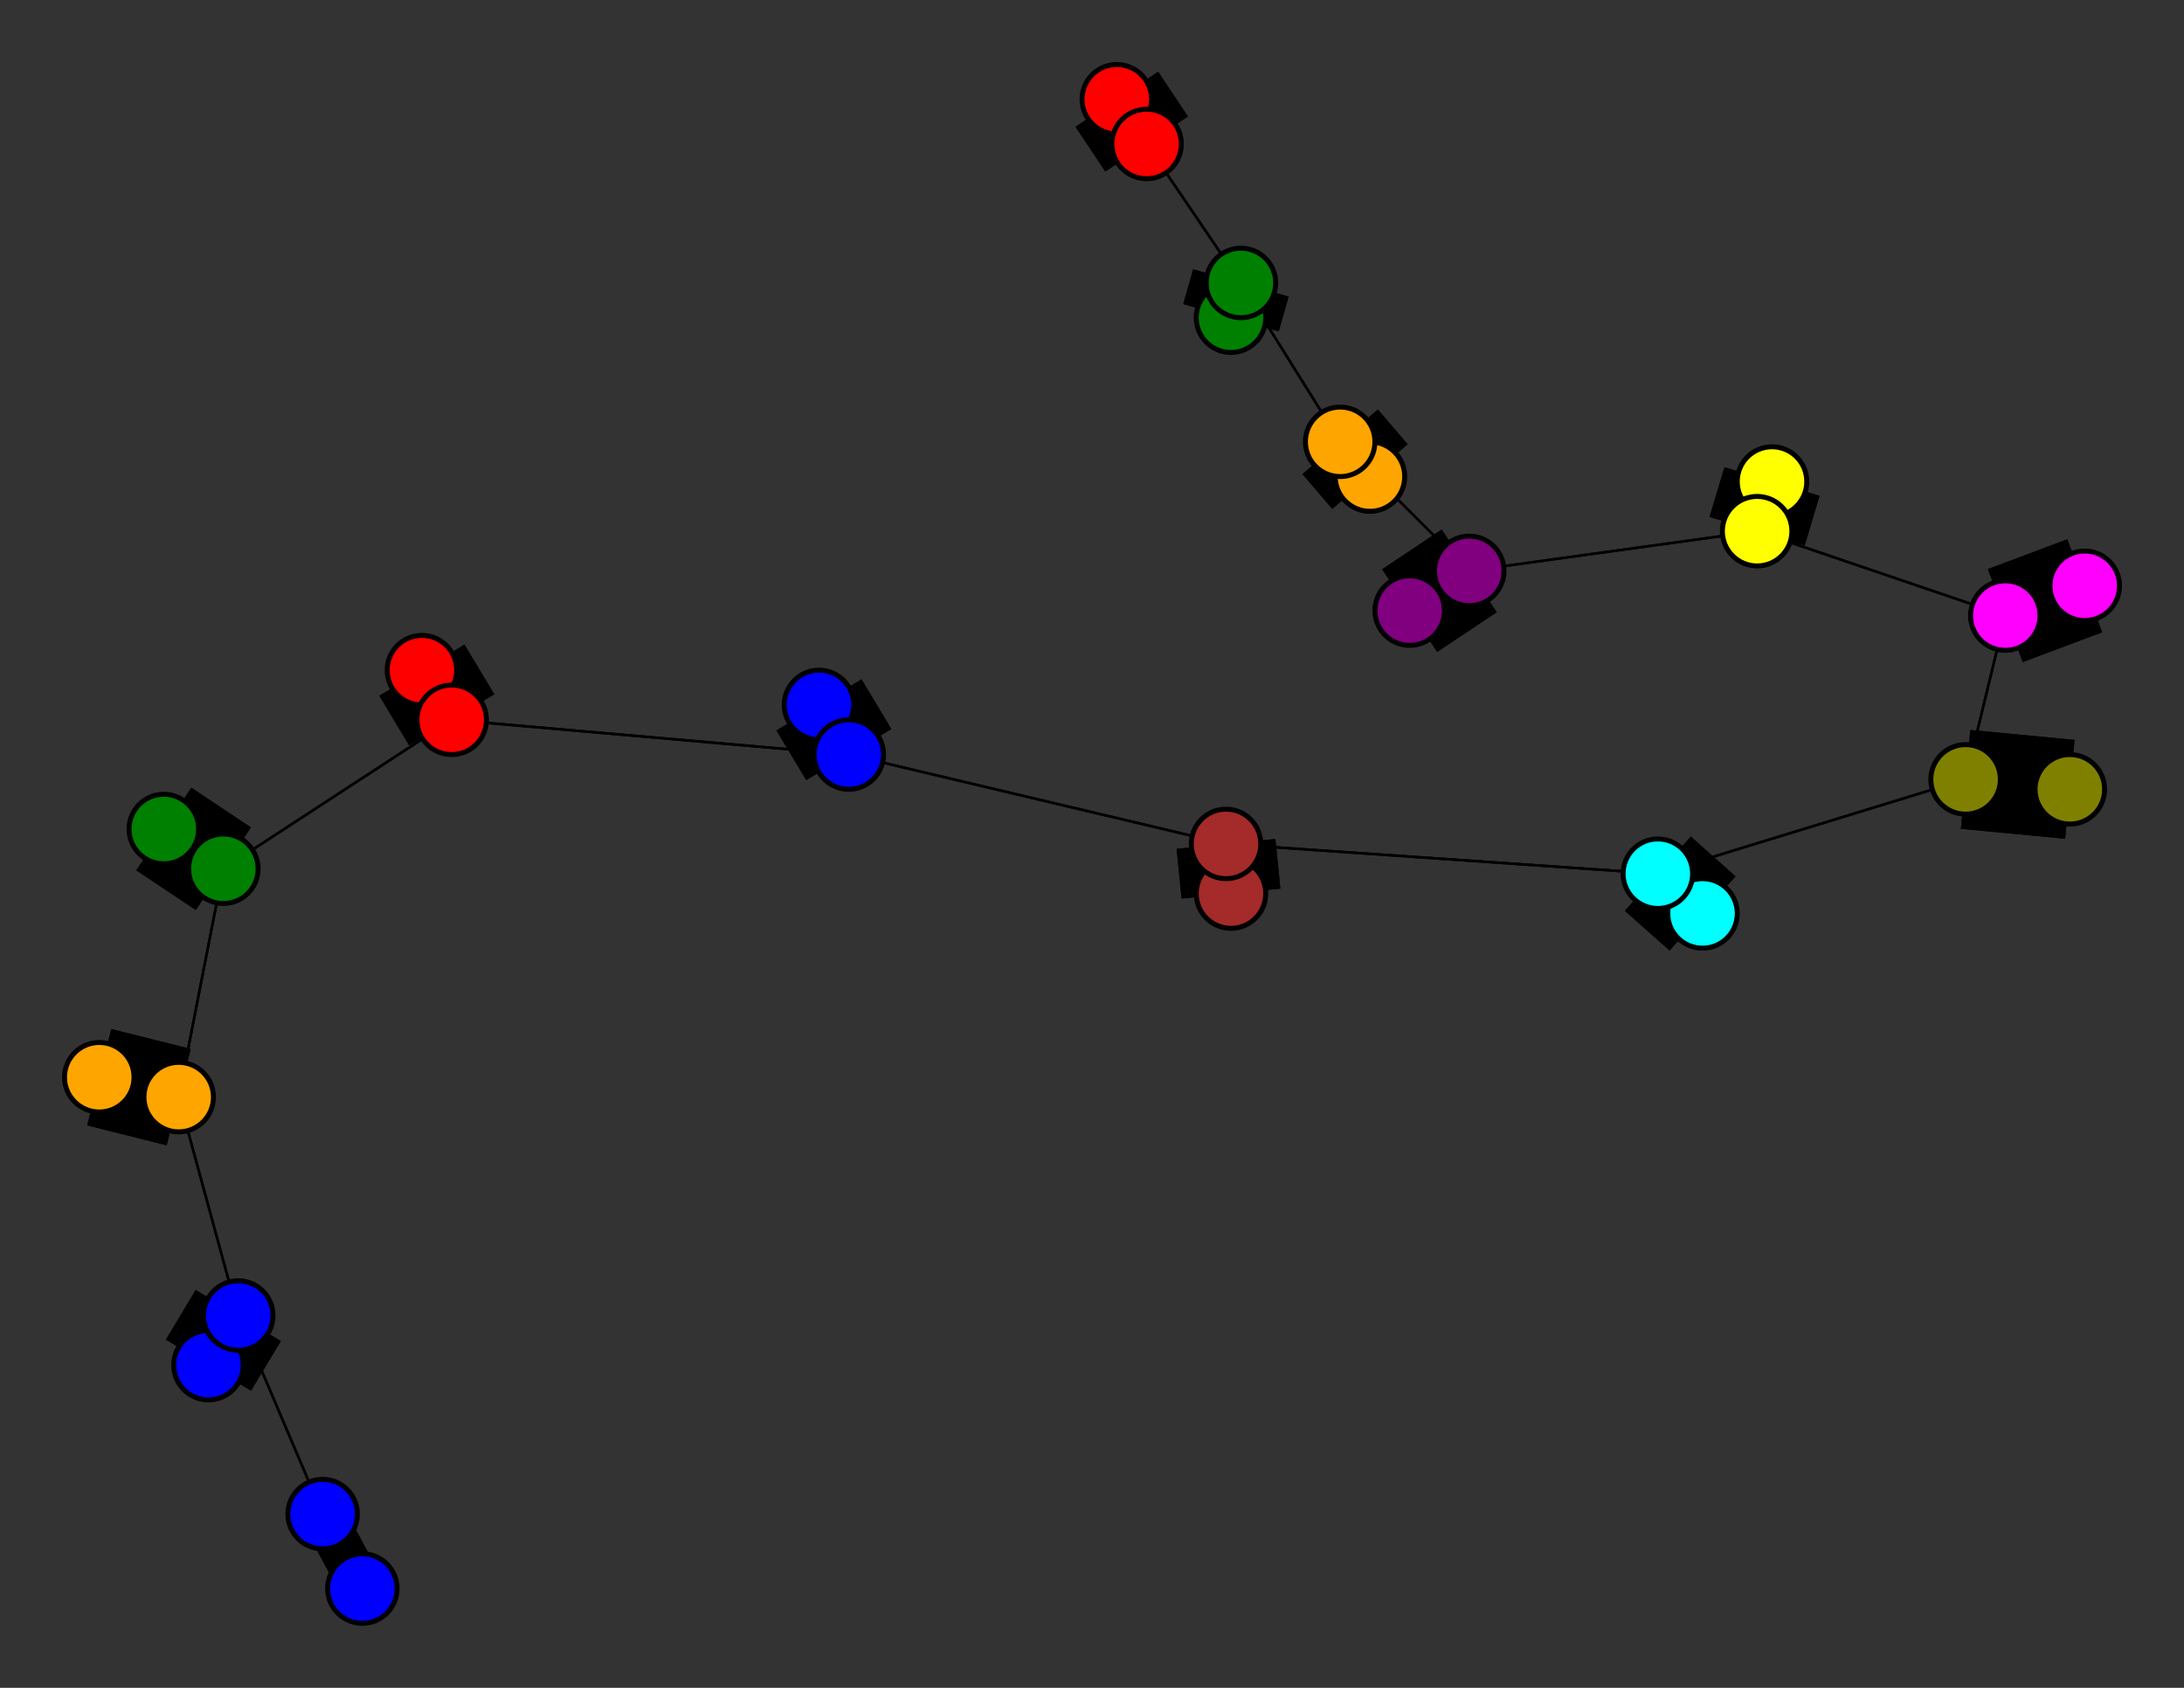 <svg width="440" height="340" xmlns="http://www.w3.org/2000/svg">
<rect width="100%" height="100%" fill="#333333" stroke="none"/>
<path stroke-width="20.0" stroke="black" d="M 225 20 231 29"/>
<path stroke-width="20.0" stroke="black" d="M 248 180 247 170"/>
<path stroke-width="0.5" stroke="black" d="M 247 170 334 176"/>
<path stroke-width="20.0" stroke="black" d="M 247 170 248 180"/>
<path stroke-width="0.5" stroke="black" d="M 247 170 171 152"/>
<path stroke-width="20.0" stroke="black" d="M 165 142 171 152"/>
<path stroke-width="0.5" stroke="black" d="M 171 152 247 170"/>
<path stroke-width="20.0" stroke="black" d="M 171 152 165 142"/>
<path stroke-width="0.5" stroke="black" d="M 171 152 91 145"/>
<path stroke-width="20.0" stroke="black" d="M 85 135 91 145"/>
<path stroke-width="0.5" stroke="black" d="M 91 145 171 152"/>
<path stroke-width="20.0" stroke="black" d="M 91 145 85 135"/>
<path stroke-width="0.5" stroke="black" d="M 91 145 45 175"/>
<path stroke-width="20.0" stroke="black" d="M 33 167 45 175"/>
<path stroke-width="0.5" stroke="black" d="M 45 175 91 145"/>
<path stroke-width="20.0" stroke="black" d="M 45 175 33 167"/>
<path stroke-width="0.5" stroke="black" d="M 45 175 36 221"/>
<path stroke-width="20.0" stroke="black" d="M 20 217 36 221"/>
<path stroke-width="0.5" stroke="black" d="M 36 221 45 175"/>
<path stroke-width="20.0" stroke="black" d="M 36 221 20 217"/>
<path stroke-width="0.5" stroke="black" d="M 36 221 48 265"/>
<path stroke-width="20.0" stroke="black" d="M 42 275 48 265"/>
<path stroke-width="0.5" stroke="black" d="M 48 265 36 221"/>
<path stroke-width="20.0" stroke="black" d="M 48 265 42 275"/>
<path stroke-width="0.5" stroke="black" d="M 48 265 65 305"/>
<path stroke-width="8.857" stroke="black" d="M 73 320 65 305"/>
<path stroke-width="0.5" stroke="black" d="M 334 176 247 170"/>
<path stroke-width="20.0" stroke="black" d="M 334 176 343 184"/>
<path stroke-width="0.5" stroke="black" d="M 334 176 396 157"/>
<path stroke-width="20.0" stroke="black" d="M 343 184 334 176"/>
<path stroke-width="20.0" stroke="black" d="M 231 29 225 20"/>
<path stroke-width="0.5" stroke="black" d="M 231 29 250 57"/>
<path stroke-width="20.0" stroke="black" d="M 248 64 250 57"/>
<path stroke-width="0.5" stroke="black" d="M 250 57 231 29"/>
<path stroke-width="20.0" stroke="black" d="M 250 57 248 64"/>
<path stroke-width="0.5" stroke="black" d="M 250 57 270 89"/>
<path stroke-width="20.0" stroke="black" d="M 276 96 270 89"/>
<path stroke-width="0.5" stroke="black" d="M 270 89 250 57"/>
<path stroke-width="20.0" stroke="black" d="M 270 89 276 96"/>
<path stroke-width="0.5" stroke="black" d="M 270 89 296 115"/>
<path stroke-width="20.0" stroke="black" d="M 284 123 296 115"/>
<path stroke-width="0.5" stroke="black" d="M 296 115 270 89"/>
<path stroke-width="0.5" stroke="black" d="M 65 305 48 265"/>
<path stroke-width="20.0" stroke="black" d="M 296 115 284 123"/>
<path stroke-width="20.0" stroke="black" d="M 357 97 354 107"/>
<path stroke-width="0.5" stroke="black" d="M 354 107 296 115"/>
<path stroke-width="20.0" stroke="black" d="M 354 107 357 97"/>
<path stroke-width="0.5" stroke="black" d="M 354 107 404 124"/>
<path stroke-width="20.0" stroke="black" d="M 420 118 404 124"/>
<path stroke-width="0.5" stroke="black" d="M 404 124 354 107"/>
<path stroke-width="20.0" stroke="black" d="M 404 124 420 118"/>
<path stroke-width="0.5" stroke="black" d="M 404 124 396 157"/>
<path stroke-width="20.0" stroke="black" d="M 417 159 396 157"/>
<path stroke-width="0.5" stroke="black" d="M 396 157 404 124"/>
<path stroke-width="20.0" stroke="black" d="M 396 157 417 159"/>
<path stroke-width="0.5" stroke="black" d="M 396 157 334 176"/>
<path stroke-width="0.5" stroke="black" d="M 296 115 354 107"/>
<path stroke-width="8.857" stroke="black" d="M 65 305 73 320"/>
<circle cx="225" cy="20" r="7.0" style="fill:red;stroke:black;stroke-width:1.0"/>
<circle cx="231" cy="29" r="7.0" style="fill:red;stroke:black;stroke-width:1.0"/>
<circle cx="248" cy="64" r="7.0" style="fill:green;stroke:black;stroke-width:1.0"/>
<circle cx="250" cy="57" r="7.0" style="fill:green;stroke:black;stroke-width:1.0"/>
<circle cx="276" cy="96" r="7.0" style="fill:orange;stroke:black;stroke-width:1.0"/>
<circle cx="270" cy="89" r="7.0" style="fill:orange;stroke:black;stroke-width:1.0"/>
<circle cx="284" cy="123" r="7.0" style="fill:purple;stroke:black;stroke-width:1.0"/>
<circle cx="296" cy="115" r="7.0" style="fill:purple;stroke:black;stroke-width:1.0"/>
<circle cx="357" cy="97" r="7.0" style="fill:yellow;stroke:black;stroke-width:1.0"/>
<circle cx="354" cy="107" r="7.0" style="fill:yellow;stroke:black;stroke-width:1.0"/>
<circle cx="420" cy="118" r="7.0" style="fill:fuchsia;stroke:black;stroke-width:1.0"/>
<circle cx="404" cy="124" r="7.0" style="fill:fuchsia;stroke:black;stroke-width:1.0"/>
<circle cx="417" cy="159" r="7.0" style="fill:olive;stroke:black;stroke-width:1.0"/>
<circle cx="396" cy="157" r="7.0" style="fill:olive;stroke:black;stroke-width:1.0"/>
<circle cx="343" cy="184" r="7.0" style="fill:aqua;stroke:black;stroke-width:1.0"/>
<circle cx="334" cy="176" r="7.0" style="fill:aqua;stroke:black;stroke-width:1.0"/>
<circle cx="248" cy="180" r="7.0" style="fill:brown;stroke:black;stroke-width:1.0"/>
<circle cx="247" cy="170" r="7.0" style="fill:brown;stroke:black;stroke-width:1.0"/>
<circle cx="165" cy="142" r="7.0" style="fill:blue;stroke:black;stroke-width:1.0"/>
<circle cx="171" cy="152" r="7.0" style="fill:blue;stroke:black;stroke-width:1.0"/>
<circle cx="85" cy="135" r="7.0" style="fill:red;stroke:black;stroke-width:1.0"/>
<circle cx="91" cy="145" r="7.0" style="fill:red;stroke:black;stroke-width:1.0"/>
<circle cx="33" cy="167" r="7.0" style="fill:green;stroke:black;stroke-width:1.0"/>
<circle cx="45" cy="175" r="7.0" style="fill:green;stroke:black;stroke-width:1.0"/>
<circle cx="20" cy="217" r="7.0" style="fill:orange;stroke:black;stroke-width:1.0"/>
<circle cx="36" cy="221" r="7.0" style="fill:orange;stroke:black;stroke-width:1.0"/>
<circle cx="42" cy="275" r="7.0" style="fill:blue;stroke:black;stroke-width:1.0"/>
<circle cx="48" cy="265" r="7.0" style="fill:blue;stroke:black;stroke-width:1.0"/>
<circle cx="73" cy="320" r="7.0" style="fill:blue;stroke:black;stroke-width:1.0"/>
<circle cx="65" cy="305" r="7.0" style="fill:blue;stroke:black;stroke-width:1.0"/>
</svg>
